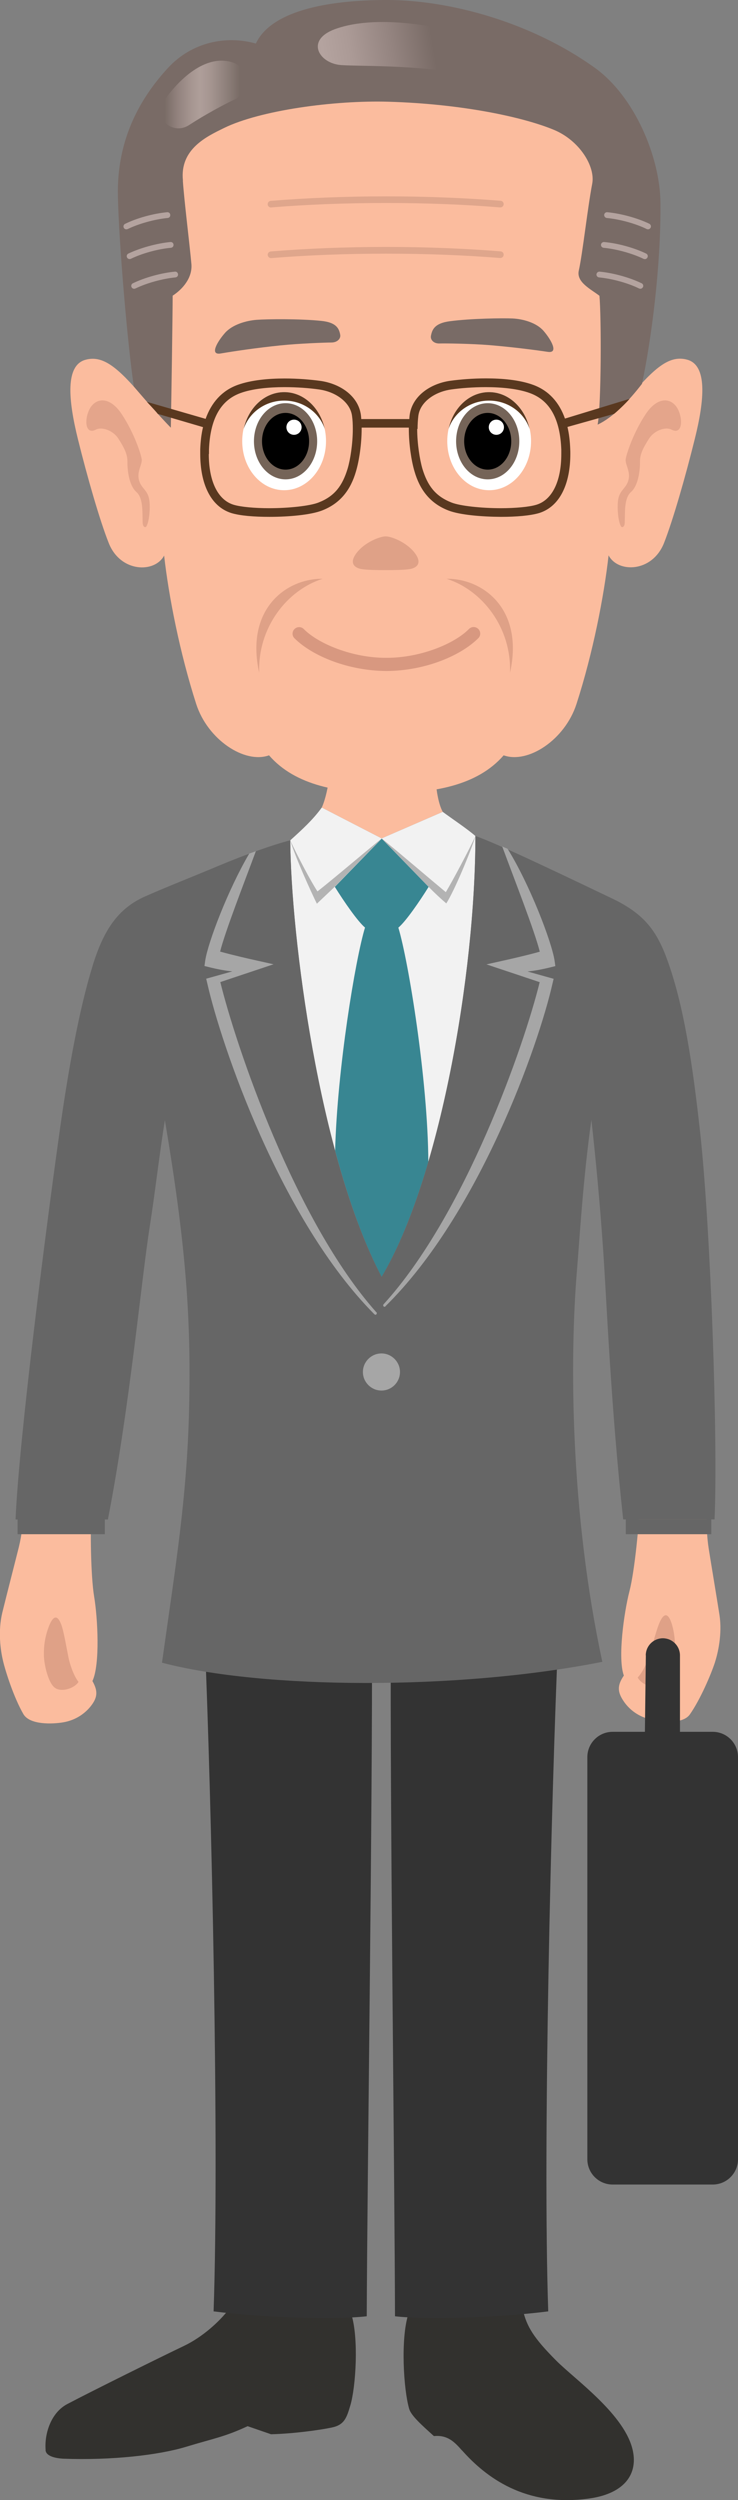 <?xml version="1.0" encoding="UTF-8"?>
<svg xmlns="http://www.w3.org/2000/svg" xmlns:xlink="http://www.w3.org/1999/xlink" viewBox="0 0 76.81 260">
  <rect x="0" y="0" width="76.81" height="260" fill="#808080" stroke="none"/>
  <defs>
    <style>
      .cls-1 {
        opacity: .7;
      }

      .cls-1, .cls-2, .cls-3, .cls-4, .cls-5, .cls-6, .cls-7 {
        mix-blend-mode: multiply;
      }

      .cls-1, .cls-4, .cls-7 {
        fill: #c98a74;
      }

      .cls-2 {
        fill: #d39c84;
        opacity: .71;
      }

      .cls-8 {
        fill: #fff;
      }

      .cls-3 {
        opacity: .75;
      }

      .cls-3, .cls-9 {
        fill: #333;
      }

      .cls-10 {
        fill: url(#V_KƒOƒ_ƒf_ƒVƒ_ƒ_ƒXƒEƒHƒbƒ_24);
      }

      .cls-11 {
        isolation: isolate;
      }

      .cls-12 {
        fill: #fbbc9e;
      }

      .cls-4 {
        opacity: .45;
      }

      .cls-13 {
        fill: #388692;
      }

      .cls-14 {
        fill: #756458;
      }

      .cls-5 {
        fill: #b3b3b3;
      }

      .cls-15 {
        fill: #b4a39f;
      }

      .cls-16 {
        fill: #59381f;
      }

      .cls-17 {
        fill: #32312e;
      }

      .cls-18 {
        fill: #796b66;
      }

      .cls-19 {
        fill: none;
      }

      .cls-6 {
        fill: #a6a6a6;
      }

      .cls-7 {
        opacity: .55;
      }

      .cls-20 {
        fill: #666;
      }

      .cls-21 {
        fill: #f2f2f2;
      }

      .cls-22 {
        fill: url(#linear-gradient);
        opacity: .91;
      }
    </style>
    <linearGradient id="V_KƒOƒ_ƒf_ƒVƒ_ƒ_ƒXƒEƒHƒbƒ_24" data-name="V‹KƒOƒ‰ƒf[ƒVƒ‡ƒ“ƒXƒEƒHƒbƒ` 24" x1="3514.84" y1="364.19" x2="3538.43" y2="364.19" gradientTransform="translate(-3531.39 286.59) rotate(-10.23) scale(1.01 .99) skewX(-.65)" gradientUnits="userSpaceOnUse">
      <stop offset="0" stop-color="#796b66"/>
      <stop offset=".13" stop-color="#8a7c77"/>
      <stop offset=".38" stop-color="#a89894"/>
      <stop offset=".52" stop-color="#b4a39f"/>
      <stop offset=".64" stop-color="#ab9a96"/>
      <stop offset=".82" stop-color="#948480"/>
      <stop offset="1" stop-color="#796b66"/>
    </linearGradient>
    <linearGradient id="linear-gradient" x1="-227.73" y1="9.83" x2="-219.92" y2="9.83" gradientTransform="translate(-202.77) rotate(-180) scale(1 -1)" gradientUnits="userSpaceOnUse">
      <stop offset="0" stop-color="#796b66"/>
      <stop offset=".13" stop-color="#8a7c77"/>
      <stop offset=".38" stop-color="#a89894"/>
      <stop offset=".53" stop-color="#b4a39f"/>
      <stop offset=".64" stop-color="#ab9a96"/>
      <stop offset=".83" stop-color="#948480"/>
      <stop offset="1" stop-color="#796b66"/>
    </linearGradient>
  </defs>
  <g class="cls-11">
    <g id="Layer_2" data-name="Layer 2">
      <g id="Business_Man" data-name="Business Man">
        <g>
          <g>
            <path class="cls-17" d="m4.75,254.79c-.14-1.58.49-3.85,2.25-4.78,2.56-1.35,9.9-4.98,12.13-6.04,1.98-.94,3.74-2.58,4.65-3.77,4.56.56,9.47.78,12.78.46.79,2.45.48,7.57-.1,9.5-.38,1.28-.62,2.02-1.93,2.29-1.17.25-3.93.64-6.32.7l-2.44-.84c-2.4,1.12-3.5,1.26-6.39,2.14-2.86.87-7.75,1.43-12.82,1.24-.68-.04-1.78-.22-1.82-.9Z"/>
            <path class="cls-17" d="m48.08,254.83c-.76-.86-1.48-1.63-2.92-1.49-1.23-1.11-2.36-2.11-2.57-2.82-.59-2-.91-7.31-.09-9.86,3.43.32,7.17.09,11.91-.48.41,1.77,1.12,2.94,3.48,5.31,2.02,2.02,7.2,5.65,7.98,9.39.54,2.61-1.1,4.49-4.6,4.96-6.61.9-10.7-2.22-13.18-5.01Z"/>
            <g>
              <g>
                <g>
                  <path class="cls-12" d="m9.52,156.79c-.13,1.99-.09,7.06.28,9.26.37,2.21.63,7.05-.18,8.77.6,1.06.54,1.73-.21,2.66-.54.66-1.45,1.39-2.81,1.63-1.17.2-3.51.28-4.17-.86-.96-1.66-1.84-4.34-2.13-5.59-.23-.98-.54-3.01-.05-5,.49-1.99,1.4-5.52,1.71-6.77.31-1.27.45-2.53.56-4.14l7,.03Z"/>
                  <path class="cls-7" d="m6.36,168.9c.28.72.58,2.56.77,3.49.14.67.52,1.85,1.04,2.52-.41.66-1.76,1.12-2.46.61-.7-.51-1.12-2.43-1.14-3.32-.03-1.05.13-1.94.4-2.74.27-.81.82-2.03,1.39-.55Z"/>
                </g>
                <path class="cls-12" d="m66.59,156.29c-.05,1.99-.52,7.04-1.08,9.2-.56,2.17-1.24,6.97-.58,8.76-.69,1.01-.69,1.68-.02,2.67.48.71,1.32,1.51,2.66,1.86,1.14.3,3.47.58,4.23-.49,1.1-1.57,2.2-4.16,2.6-5.38.31-.96.79-2.96.48-4.98-.32-2.02-.92-5.62-1.12-6.89-.2-1.29-.24-2.56-.2-4.18l-6.97-.57Z"/>
                <path class="cls-7" d="m68.7,168.62c-.34.7-.8,2.5-1.07,3.41-.2.66-.67,1.8-1.26,2.42.35.7,1.66,1.27,2.4.82.74-.45,1.32-2.32,1.42-3.21.12-1.04.04-1.94-.16-2.77-.2-.83-.65-2.09-1.33-.67Z"/>
                <g>
                  <path class="cls-9" d="m63.76,180.1h10.42c1.45,0,2.63,1.18,2.63,2.63v41.82c0,1.45-1.18,2.63-2.63,2.63h-10.42c-1.45,0-2.63-1.18-2.63-2.63v-41.82c0-1.45,1.18-2.63,2.63-2.63Z"/>
                  <path class="cls-9" d="m67.21,172.15c0-.98.8-1.78,1.78-1.78s1.78.8,1.78,1.78v7.98h-3.65l.1-7.98Z"/>
                  <path class="cls-3" d="m62.7,182.74v41.83c0,.59.48,1.06,1.07,1.07h10.42c.59,0,1.07-.48,1.07-1.07v-41.82c0-.59-.48-1.07-1.07-1.07h-4.84v-1.09h-.87v1.09h-4.71c-.59,0-1.07.48-1.07,1.07Zm11.49,42.31h-4.84v-42.81h4.84c.27,0,.49.22.49.5v41.82c0,.27-.22.49-.49.49Zm-10.91-42.31c0-.27.22-.5.49-.5h4.71v42.81h-4.71c-.27,0-.49-.22-.5-.49v-41.82Z"/>
                </g>
              </g>
              <path class="cls-9" d="m21.29,169.95c.73,17.25,1.54,53.33.94,70.42,5.01.64,12.53.9,15.94.51.05-14.1.62-54.36.54-70.91l-17.43-.03Z"/>
              <path class="cls-9" d="m58.11,169.95c-.75,17.25-1.63,53.33-1.05,70.42-5.01.64-12.54.9-15.95.51-.03-14.1-.54-54.36-.43-70.91l17.43-.03Z"/>
              <path class="cls-12" d="m45.21,77.42c0,1.74,0,5.41.87,7.01l-6.36,2.76-6.23-3.21c.77-1.67,1.09-5.27,1.09-6.55h10.63Z"/>
              <path class="cls-21" d="m49.48,86.94c0,14.39-3.72,35.69-9.76,45.84-6.55-12.49-9.44-35.5-9.51-45.39,1.25-1.13,2.37-2.15,3.28-3.41l6.23,3.21,6.36-2.76c1,.74,2.5,1.73,3.4,2.51Z"/>
              <path class="cls-13" d="m37.99,96.46c-1.01,3.31-2.9,14.78-3.11,23.21,1.31,4.88,2.92,9.46,4.84,13.13,1.85-3.11,3.48-7.27,4.86-11.96-.04-8.49-2.07-20.91-3.12-24.37.77-.64,2.19-2.7,3.15-4.24l-4.88-5.02-4.88,5.02c.96,1.54,2.38,3.6,3.15,4.24Z"/>
              <path class="cls-5" d="m39.72,87.2l-4.88,5.02c-.62.58-1.41,1.34-1.86,1.76-.65-1.31-2.21-4.76-2.77-6.58.8,1.71,2.13,4.24,2.83,5.3,1.33-1.02,5.75-4.77,6.67-5.49Z"/>
              <path class="cls-5" d="m39.72,87.2l4.88,5.02c.58.59,1.27,1.24,1.85,1.73.84-1.31,2.51-5.3,3.04-7.01-.75,1.6-2.36,4.62-3.09,5.84-1.32-1.09-5.65-4.78-6.67-5.58Z"/>
              <path class="cls-20" d="m9.63,100.46c1.15-3.74,2.65-5.99,5.48-7.24,2.07-.92,5.24-2.17,7.59-3.16,2.88-1.21,5.82-2.25,7.51-2.67.06,9.89,2.96,32.9,9.51,45.39,6.04-10.15,9.76-31.45,9.76-45.84,2.31.77,10.43,4.69,14.13,6.45,3.16,1.5,4.6,3.11,5.75,6.19,1.83,4.9,2.75,11.32,3.5,18.09,1.12,10.16,1.87,32.21,1.51,40.34h-9.51c-1.28-11.68-1.71-22.52-2.08-27.94-.33-4.83-.78-9.62-1.23-13.61-.89,6.34-1.23,12.46-1.5,15.64-.77,9.25-.7,25.23,2.64,40.72-15.08,3-35.41,2.84-45.83.09,1.42-10.17,2.67-17.42,2.84-27.28.16-8.97-.4-16.45-2.54-29.14-.57,3.54-1.04,7.69-1.57,11.03-.91,5.81-2.08,18.77-4.36,30.5H1.62c.34-8.33,3.25-30.96,4.69-41.09.79-5.5,1.88-11.79,3.32-16.46Z"/>
              <path class="cls-6" d="m41.63,142.68c0,1.07-.87,1.93-1.93,1.93s-1.93-.87-1.93-1.93.87-1.93,1.93-1.93,1.93.87,1.93,1.93Z"/>
              <path class="cls-6" d="m40.12,135.84c9.79-9.62,15.96-27.25,17.38-33.54l.12-.51-2.72-.76c.82-.08,1.63-.25,2.17-.38l.73-.18-.08-.57c-.31-2-2.6-7.95-4.89-11.63-.19-.08-.38-.16-.56-.24,1.26,3.41,3.36,8.75,3.91,10.94-1.31.37-3.18.79-3.18.79l-2.37.53,5.54,1.85c-1.62,6.6-7.75,24.18-16.24,33.49-.13.13.02.38.21.21Z"/>
              <path class="cls-6" d="m39.17,136.47c-8.49-9.54-14.62-27.73-16.24-34.34l5.54-1.85-2.37-.53s-1.88-.42-3.19-.79c.52-2.08,2.45-7.02,3.72-10.44-.23.08-.45.16-.69.25-2.18,3.7-4.29,9.21-4.58,11.12l-.08.57.73.18c.54.13,1.35.3,2.17.38l-2.72.76.12.51c1.42,6.29,7.59,24.54,17.38,34.38.18.17.34-.08.21-.22Z"/>
              <rect class="cls-20" x="65.13" y="158" width="8.9" height="1.55"/>
              <rect class="cls-20" x="1.83" y="158" width="9.08" height="1.55"/>
            </g>
          </g>
          <g>
            <g>
              <path class="cls-12" d="m17.08,57.75c.47,4.22,1.63,10.14,3.34,15.46,1.2,3.72,5.04,6.25,7.58,5.34,2.75,3.17,7.34,3.94,12.21,3.94s9.46-.77,12.21-3.94c2.54.91,6.38-1.62,7.58-5.34,1.72-5.32,2.87-11.24,3.34-15.46.96,1.86,4.55,1.8,5.77-1.28.93-2.36,2.24-6.93,3.2-10.81,1.03-4.12,1.31-7.66-.77-8.25-2.05-.58-3.72,1.16-6.67,4.65.38-2.76.48-4.76.9-13.83.62-13.47-11.28-23.94-25.57-23.94S14.03,14.77,14.65,28.24c.41,9.06.51,11.07.9,13.83-2.95-3.49-4.62-5.23-6.67-4.65-2.08.59-1.79,4.12-.77,8.25.96,3.88,2.27,8.45,3.21,10.81,1.22,3.08,4.81,3.14,5.77,1.28Z"/>
              <path class="cls-18" d="m19.03,18.79c.14,2.07.69,6.47.89,8.65.13,1.43-.89,2.62-1.95,3.31,0,1.92-.14,11.18-.19,13.73-1.06-1.09-2.41-2.59-3.85-4.28-.64-4.24-1.56-14.93-1.66-19.81-.13-5.98,2.39-10.25,5.19-13.3,2.5-2.73,6.09-3.43,9.17-2.56,1.54-3.31,7.18-4.53,13.65-4.53s14.94,2.27,21.6,7.03c4.2,3,6.82,9.35,6.86,14.06.06,6.62-.96,14.29-1.92,18.82-1.35,1.76-3,3.49-4.62,4.25.39-2.09.39-11.14.19-13.4-.91-.7-2.42-1.41-2.15-2.62.4-1.79.9-6.43,1.4-9.05.33-1.78-1.32-4.49-4.02-5.6-3.18-1.31-9.48-2.68-17.15-2.91-5.77-.17-13.43.91-17.15,2.73-1.77.87-4.63,2.18-4.28,5.47Z"/>
              <path class="cls-18" d="m35.41,34.82c-.12-.65-.39-1.29-1.98-1.45-2.19-.23-5.68-.19-6.72-.11-1.04.08-2.51.47-3.3,1.37-.79.9-1.63,2.33-.44,2.13,1.23-.21,3.65-.58,6.22-.84,1.9-.2,4.69-.3,5.3-.3.61,0,.99-.4.92-.8Z"/>
              <path class="cls-18" d="m44.85,34.94c.12-.67.39-1.32,1.94-1.53,2.14-.29,5.56-.34,6.57-.29,1.02.05,2.46.41,3.23,1.31.77.9,1.59,2.34.42,2.16-1.2-.18-3.57-.49-6.08-.7-1.86-.15-4.59-.19-5.19-.17-.6.02-.96-.38-.89-.79Z"/>
              <path class="cls-7" d="m40.14,59.29c.75,0,1.95-.01,2.52-.11.7-.12,1.34-.6.49-1.7-.85-1.1-2.42-1.7-3.01-1.7s-2.16.6-3.01,1.7c-.85,1.1-.21,1.58.49,1.7.57.1,1.76.11,2.52.11Z"/>
              <path class="cls-10" d="m34.84,3.04c4.63-1.71,12.48-.3,18.5,2.16,4.65,1.9,4.92,2.82,4.26,3.79-.45.8-2.78.27-8.25-1.05-5.42-1.31-12.74-1-14.1-1.2-2.15-.32-3.38-2.6-.41-3.7Z"/>
              <path class="cls-22" d="m19.72,12.98c1.38-.91,3.63-2.15,4.78-2.67.97-.44,1.41-3.17-.12-3.76-2.39-.91-5.16.81-7.48,4.15-.96,1.38.96,3.51,2.82,2.28Z"/>
              <g>
                <path class="cls-19" d="m46.98,40.5c.99-.14,2.27-.24,3.58-.24,1.66,0,3.37.17,4.59.62,2.12.77,3.15,2.75,3.27,5.88,0,.15,0,.3,0,.45,0,2.93-1,4.8-2.59,5.28-.74.23-2.19.36-3.71.36-2.01,0-4.22-.23-5.13-.59-1.7-.67-2.49-1.77-3.02-3.49-.28-.95-.55-2.64-.55-4.16,0-.48.03-.94.08-1.36.17-1.39,1.64-2.5,3.44-2.75Z"/>
                <path class="cls-19" d="m25.03,40.88c1.22-.45,2.94-.62,4.59-.62,1.32,0,2.59.1,3.58.24,1.8.25,3.27,1.36,3.45,2.75.06.41.08.88.08,1.36,0,1.52-.26,3.21-.55,4.16-.53,1.72-1.32,2.83-3.02,3.49-.91.36-3.11.59-5.13.59-1.51,0-2.96-.13-3.71-.36-1.58-.48-2.58-2.34-2.58-5.28,0-.15,0-.3,0-.45.12-3.12,1.16-5.11,3.27-5.88Z"/>
                <path class="cls-16" d="m15.28,41.78c.31.34.95.97,1.14,1.26l4.71,1.38c-.17.71-.26,1.48-.29,2.3,0,.16,0,.33,0,.48,0,3.1,1.07,5.46,3.22,6.15.94.29,2.41.4,3.98.4,2.1,0,4.29-.21,5.45-.65,1.97-.75,3.02-2.21,3.56-4.08.32-1.07.59-2.8.59-4.42,0-.04,0-.08,0-.13h4.91s0,.08,0,.13c0,1.62.27,3.35.59,4.42.54,1.87,1.59,3.33,3.56,4.08,1.16.44,3.36.64,5.45.65,1.57,0,3.04-.12,3.98-.4,2.16-.69,3.23-3.05,3.23-6.15,0-.16,0-.32-.01-.48-.03-.83-.12-1.61-.29-2.32l4.85-1.36c.27-.2,1.32-1.19,1.61-1.56l-6.72,2.05c-.59-1.67-1.67-2.91-3.32-3.51-1.4-.51-3.18-.67-4.91-.67-1.36,0-2.68.11-3.71.25-2.06.29-3.94,1.57-4.22,3.54-.02.14-.03.29-.04.44h-5c-.01-.15-.02-.3-.04-.44-.28-1.97-2.16-3.24-4.22-3.53-1.04-.14-2.35-.25-3.71-.25-1.72,0-3.51.17-4.9.67-1.65.6-2.73,1.85-3.33,3.53l-6.12-1.77Zm28.18,2.83c0-.48.03-.94.08-1.36.17-1.39,1.64-2.5,3.44-2.75.99-.14,2.27-.24,3.58-.24,1.66,0,3.37.17,4.59.62,2.12.77,3.15,2.75,3.27,5.88,0,.15,0,.3,0,.45,0,2.93-1,4.8-2.59,5.28-.74.23-2.19.36-3.71.36-2.01,0-4.22-.23-5.13-.59-1.7-.67-2.49-1.77-3.02-3.49-.28-.95-.55-2.64-.55-4.16Zm-21.71,2.6c0-.15,0-.3,0-.45.12-3.12,1.16-5.11,3.27-5.88,1.22-.45,2.94-.62,4.59-.62,1.32,0,2.59.1,3.58.24,1.8.25,3.27,1.36,3.45,2.75.06.41.08.88.08,1.36,0,1.52-.26,3.21-.55,4.16-.53,1.72-1.32,2.83-3.02,3.49-.91.36-3.11.59-5.13.59-1.51,0-2.96-.13-3.71-.36-1.58-.48-2.58-2.34-2.58-5.28Z"/>
              </g>
              <path class="cls-2" d="m28.25,21.57c3.66-.3,7.7-.46,11.95-.46h0c4.21,0,8.22.16,11.85.46h0c.19.01.36-.13.37-.32h0c.01-.19-.12-.36-.32-.37h0c-3.65-.29-7.68-.46-11.91-.46h0c-4.27,0-8.33.17-12.01.47h0c-.19.01-.33.18-.32.37h0c.01.18.17.32.34.32h0s.02,0,.03,0h0Z"/>
              <path class="cls-2" d="m28.25,26.84c3.66-.3,7.7-.46,11.95-.46h0c4.21,0,8.22.16,11.85.45h0c.19.01.36-.13.37-.32h0c.02-.19-.13-.36-.32-.37h0c-3.65-.29-7.68-.46-11.91-.46h0c-4.27,0-8.33.17-12.01.47h0c-.19.02-.33.18-.32.37h0c.02.18.17.32.34.32h0s.02,0,.03,0h0Z"/>
              <path class="cls-7" d="m26.98,69.98c-.18-4.71,2.9-8.62,6.6-9.79-3.78-.04-8.08,3.14-6.6,9.79Z"/>
              <path class="cls-7" d="m53.08,69.98c.18-4.71-2.9-8.62-6.6-9.79,3.78-.04,8.08,3.14,6.6,9.79Z"/>
              <path class="cls-15" d="m67.72,23.68c.07-.15.01-.33-.14-.41h0c-1.22-.59-2.92-1.06-4.37-1.2h0c-.17-.02-.31.11-.33.27h0c-.01.16.11.31.27.33h0c1.37.13,3.03.59,4.16,1.15h0s.09.03.13.03h0c.11,0,.22-.06.27-.17h0Z"/>
              <path class="cls-15" d="m67.39,26.77c.07-.15.01-.33-.14-.4h0c-1.22-.59-2.92-1.07-4.37-1.2h0c-.17-.01-.31.11-.33.27h0c-.02.17.11.31.27.33h0c1.37.13,3.03.6,4.16,1.15h0s.09.03.13.03h0c.11,0,.22-.06.27-.17h0Z"/>
              <path class="cls-15" d="m66.92,29.86c.07-.15.01-.33-.14-.4h0c-1.22-.59-2.91-1.07-4.37-1.21h0c-.17-.01-.31.11-.33.27h0c-.02.17.11.31.27.33h0c1.37.13,3.03.59,4.16,1.15h0s.09.03.13.03h0c.11,0,.22-.06.27-.17h0Z"/>
              <path class="cls-15" d="m13.29,23.82c1.13-.55,2.8-1.02,4.16-1.15h0c.17-.01.29-.16.27-.33h0c-.01-.17-.16-.29-.33-.27h0c-1.46.14-3.15.61-4.37,1.21h0c-.15.07-.21.25-.14.4h0c.05.11.16.17.27.17h0s.09,0,.13-.03h0Z"/>
              <path class="cls-15" d="m13.63,26.91c1.13-.55,2.8-1.02,4.16-1.14h0c.17-.02.29-.16.27-.33h0c-.01-.17-.16-.29-.33-.27h0c-1.45.14-3.15.62-4.37,1.2h0c-.15.07-.21.25-.14.4h0c.05.11.16.17.27.17h0s.09,0,.13-.03h0Z"/>
              <path class="cls-15" d="m14.1,30c1.13-.55,2.79-1.02,4.16-1.15h0c.17-.02.29-.16.27-.33h0c-.02-.17-.16-.29-.33-.27h0c-1.46.14-3.15.62-4.37,1.21h0c-.15.07-.21.25-.14.4h0c.05.11.16.17.27.17h0s.09,0,.13-.03h0Z"/>
            </g>
            <g>
              <g>
                <path class="cls-4" d="m70.64,42.73c-.6-1.39-2.14-1.63-3.44.34-1.3,1.96-2,4.14-2.08,4.69-.07.55.54,1.28.28,2.19-.25.9-.95,1-1.08,2.14-.1.83.03,2.24.33,2.67.1.14.35.04.37-.37.05-.98-.1-2.56.65-3.22.8-.71.95-2.34.94-3.2,0-.77.35-1.43.95-2.37.52-.81,1.69-1.26,2.33-.92,1.05.54,1.21-.86.75-1.94Z"/>
                <path class="cls-4" d="m9.23,42.73c.6-1.39,2.14-1.63,3.44.34,1.3,1.96,2,4.14,2.08,4.69.07.55-.54,1.28-.28,2.19.25.9.95,1,1.08,2.14.1.83-.03,2.24-.33,2.67-.1.14-.35.04-.37-.37-.05-.98.1-2.56-.65-3.22-.8-.71-.95-2.34-.94-3.2,0-.77-.35-1.43-.95-2.37-.52-.81-1.69-1.26-2.33-.92-1.05.54-1.21-.86-.75-1.94Z"/>
              </g>
              <path class="cls-1" d="m49.78,66.37h0c.27-.26.27-.7,0-.96h0c-.27-.27-.7-.27-.97,0h0c-1.51,1.54-5.06,3.01-8.59,3h0c-3.53.02-7.09-1.46-8.6-2.99h0c-.27-.27-.7-.27-.97,0h0c-.27.26-.27.7,0,.96h0c1.91,1.89,5.66,3.38,9.56,3.4h0c3.9-.01,7.65-1.51,9.56-3.4h0Z"/>
            </g>
            <g>
              <g>
                <path class="cls-8" d="m33.93,45.88c0,2.82-1.95,5.1-4.36,5.1s-4.36-2.28-4.36-5.1,1.95-5.1,4.36-5.1,4.36,2.28,4.36,5.1Z"/>
                <path class="cls-16" d="m29.58,41.66c-1.98,0-3.65,1.24-4.22,2.95.48-2.2,2.18-3.83,4.22-3.83s3.73,1.63,4.22,3.83c-.56-1.71-2.24-2.95-4.22-2.95Z"/>
                <g>
                  <path class="cls-14" d="m33.01,45.89c0,2.19-1.47,3.96-3.29,3.96s-3.29-1.77-3.29-3.96,1.47-3.96,3.29-3.96,3.29,1.77,3.29,3.96Z"/>
                  <path d="m32.17,45.89c0,1.63-1.1,2.95-2.45,2.95s-2.45-1.32-2.45-2.95,1.1-2.95,2.45-2.95,2.45,1.32,2.45,2.95Z"/>
                </g>
              </g>
              <path class="cls-8" d="m31.39,44.43c0,.43-.35.79-.79.79s-.79-.35-.79-.79.35-.79.79-.79.79.35.79.79Z"/>
            </g>
            <g>
              <g>
                <path class="cls-8" d="m46.55,45.88c0,2.82,1.95,5.1,4.36,5.1s4.36-2.28,4.36-5.1-1.95-5.1-4.36-5.1-4.36,2.28-4.36,5.1Z"/>
                <path class="cls-16" d="m50.9,41.66c1.98,0,3.65,1.24,4.22,2.95-.48-2.2-2.18-3.83-4.22-3.83s-3.74,1.63-4.21,3.83c.56-1.71,2.24-2.95,4.21-2.95Z"/>
                <g>
                  <path class="cls-14" d="m47.47,45.89c0,2.19,1.47,3.96,3.29,3.96s3.29-1.77,3.29-3.96-1.47-3.96-3.29-3.96-3.29,1.77-3.29,3.96Z"/>
                  <path d="m48.31,45.89c0,1.63,1.1,2.95,2.45,2.95s2.45-1.32,2.45-2.95-1.1-2.95-2.45-2.95-2.45,1.32-2.45,2.95Z"/>
                </g>
              </g>
              <path class="cls-8" d="m50.87,44.43c0,.43.35.79.79.79s.79-.35.79-.79-.35-.79-.79-.79-.79.35-.79.79Z"/>
            </g>
          </g>
        </g>
      </g>
    </g>
  </g>
</svg>